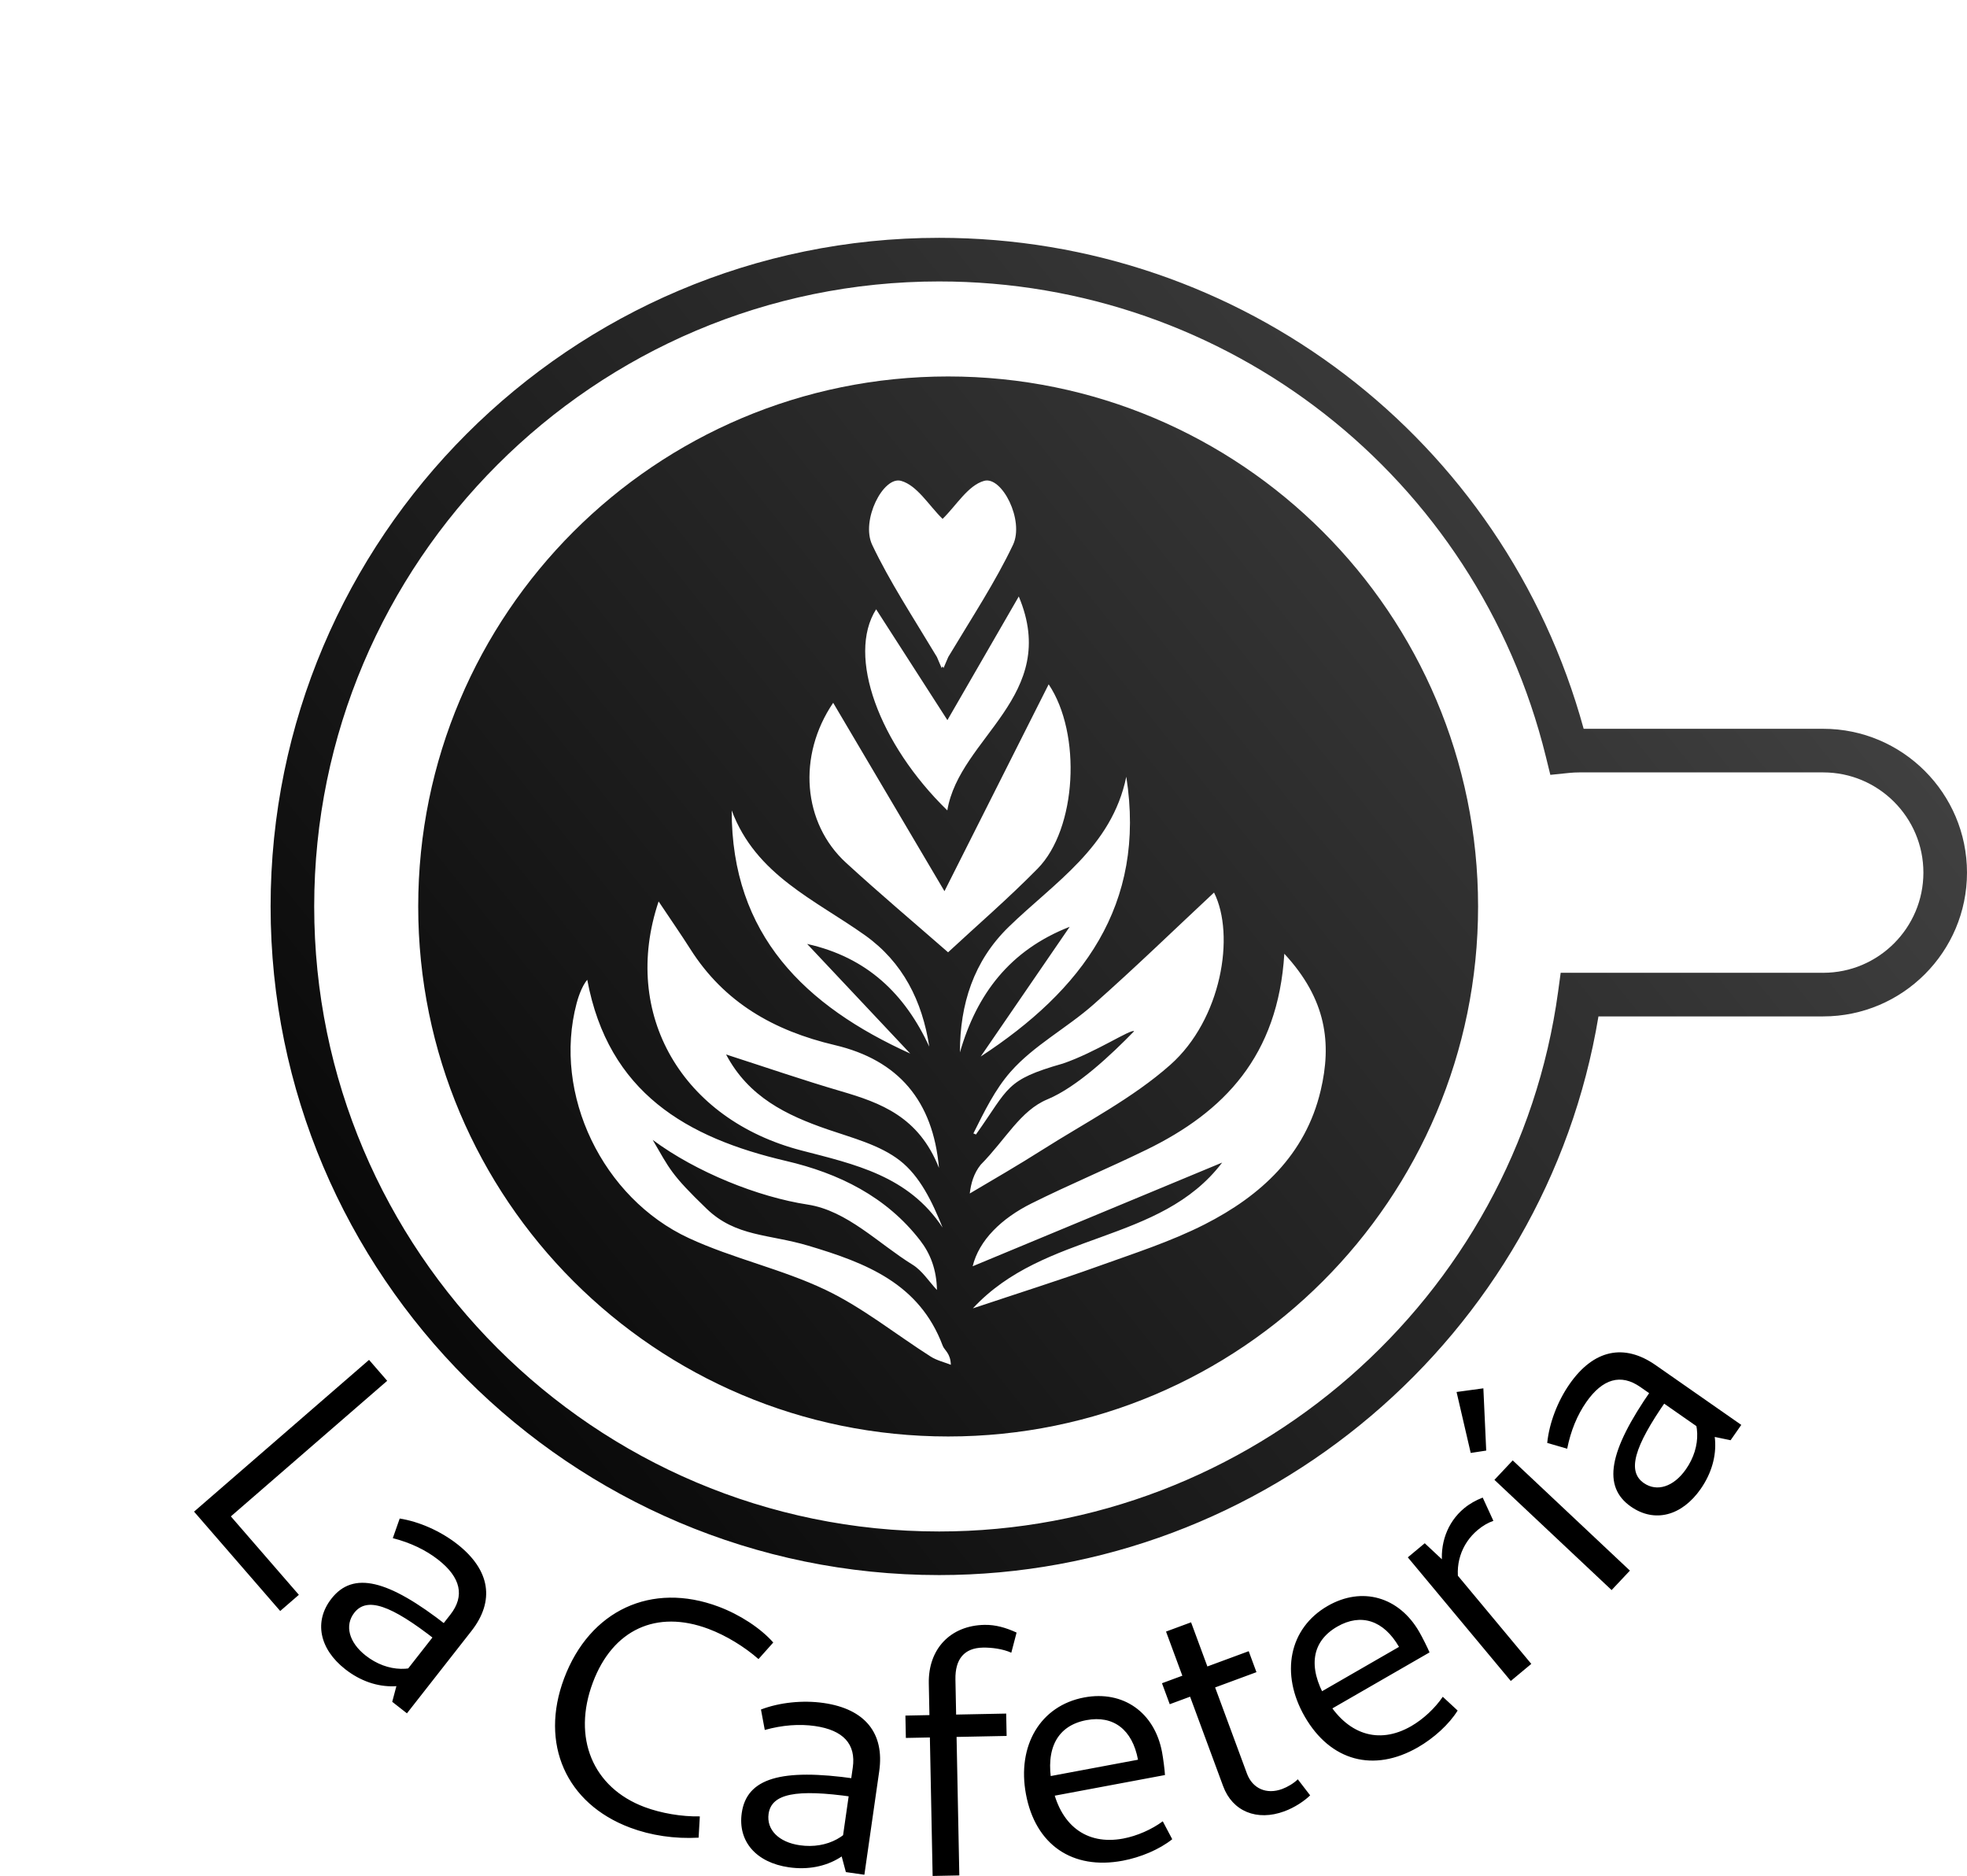 <?xml version="1.0" encoding="UTF-8" standalone="no"?>
<!-- Created with Inkscape (http://www.inkscape.org/) -->

<svg
   version="1.1"
   id="svg1"
   width="392.916"
   height="374.674"
   viewBox="0 0 392.916 374.674"
   xmlns:xlink="http://www.w3.org/1999/xlink"
   xmlns="http://www.w3.org/2000/svg"
   xmlns:svg="http://www.w3.org/2000/svg">
  <defs
     id="defs1">
    <linearGradient
       id="linearGradient115">
      <stop
         style="stop-color:#000000;stop-opacity:1"
         offset="0"
         id="stop115" />
      <stop
         style="stop-color:#4d4d4d;stop-opacity:1;"
         offset="1"
         id="stop116" />
    </linearGradient>
    <linearGradient
       xlink:href="#linearGradient115"
       id="linearGradient114"
       x1="534.638"
       y1="761.957"
       x2="870.107"
       y2="492.923"
       gradientUnits="userSpaceOnUse" />
    <linearGradient
       xlink:href="#linearGradient115"
       id="linearGradient2"
       gradientUnits="userSpaceOnUse"
       x1="534.638"
       y1="761.957"
       x2="870.107"
       y2="492.923" />
    <linearGradient
       xlink:href="#linearGradient115"
       id="linearGradient3"
       gradientUnits="userSpaceOnUse"
       x1="534.638"
       y1="761.957"
       x2="870.107"
       y2="492.923" />
  </defs>
  <g
     id="g1"
     transform="translate(-526.931,-919.858)">
    <g
       id="g116">
      <g
         id="g111"
         transform="translate(49.739,474.435)"
         style="fill:url(#linearGradient114);fill-opacity:1">
        <path
           id="path49"
           d="m 841.385,639.715 h -52.44 l -0.513,3.767 c -8.381,61.464 -61.536,107.815 -123.645,107.815 -68.832,0 -124.831,-55.999 -124.831,-124.831 0,-68.832 55.999,-124.832 124.831,-124.832 57.589,0 107.423,39.011 121.187,94.871 l 0.905,3.676 3.767,-0.387 c 0.671,-0.068 1.356,-0.103 2.037,-0.103 h 48.703 c 11.036,0 20.013,8.977 20.013,20.012 0,11.035 -8.977,20.012 -20.013,20.012 z m 0,-48.735 h -47.851 c -15.891,-57.916 -68.329,-98.057 -128.748,-98.057 -73.635,0 -133.54,59.907 -133.54,133.543 0,73.633 59.905,133.54 133.54,133.54 65.169,0 121.125,-47.703 131.705,-111.581 h 44.893 c 15.837,0 28.723,-12.884 28.723,-28.721 0,-15.839 -12.885,-28.723 -28.723,-28.723"
           style="fill:url(#linearGradient2);fill-opacity:1;fill-rule:nonzero;stroke:none;stroke-width:0.133" />
        <path
           id="path50"
           d="m 741.005,663.213 c -3.031,12.873 -11.987,21.057 -23.188,26.755 -6.793,3.452 -14.165,5.808 -21.371,8.4 -7.581,2.725 -15.275,5.147 -24.916,8.367 14.337,-15.472 37.38,-12.792 49.793,-29.115 -17.139,7.121 -33.581,13.955 -49.837,20.709 1.264,-5.216 5.785,-9.581 11.743,-12.549 7.577,-3.777 15.412,-7.037 23.023,-10.752 15.447,-7.54 26.236,-18.684 27.488,-39.12 8.48,9.157 9.469,17.949 7.265,27.305 z m -51.495,-5.372 c -11.583,3.301 -10.68,4.777 -17.373,14.176 -0.165,-0.089 -0.335,-0.159 -0.509,-0.219 2.183,-4.368 4.319,-8.773 7.437,-12.319 4.631,-5.26 11.235,-8.727 16.567,-13.44 8.329,-7.361 16.312,-15.116 24.068,-22.353 4.276,8.533 1.483,25.345 -8.727,34.404 -7.575,6.72 -16.905,11.485 -25.548,16.972 -4.824,3.063 -9.748,5.911 -14.519,8.733 0.249,-2.049 0.792,-4.009 2.184,-5.745 5.032,-5.103 7.92,-10.811 13.328,-13.059 5.953,-2.473 12.84,-9.007 17.317,-13.605 -0.585,-0.535 -7.731,4.251 -14.225,6.455 z m -10.833,-27.285 c 9.139,-8.892 20.589,-15.897 23.496,-30.001 4.029,25.704 -8.915,42.696 -29.081,55.883 5.925,-8.637 11.851,-17.276 17.776,-25.913 -11.975,4.676 -18.588,13.475 -21.927,25.088 -0.005,-9.64 2.741,-18.251 9.736,-25.056 z m -15.577,85.809 c -6.991,-4.447 -13.549,-9.759 -20.96,-13.303 -8.767,-4.193 -18.536,-6.267 -27.359,-10.361 -17.169,-7.964 -27.252,-28.667 -22.401,-46.92 0.175,-0.657 0.915,-3.271 2.12,-4.669 4.209,22.572 19.9,31.563 39.709,36.181 10.492,2.447 20.028,7.101 26.816,15.913 2,2.596 3.252,5.767 3.329,9.865 -1.608,-1.712 -2.944,-3.865 -4.872,-5.055 -6.86,-4.237 -13.06,-10.803 -20.975,-12.013 -9.883,-1.513 -22.204,-6.444 -30.932,-12.911 3.389,5.799 3.616,6.857 10.781,13.759 5.829,5.615 12.48,5.033 20.308,7.371 11.465,3.423 22.177,7.515 26.843,19.987 0.336,0.899 1.549,1.469 1.623,3.797 -1.351,-0.536 -2.827,-0.873 -4.031,-1.641 z m -54.347,-90.901 c 2.573,3.855 4.515,6.64 6.331,9.504 6.783,10.692 16.701,16.324 28.869,19.188 12.695,2.988 19.629,11.135 20.801,24.524 -4.043,-10.229 -11.621,-12.988 -19.623,-15.327 -7.516,-2.196 -14.927,-4.757 -22.899,-7.324 4.481,8.481 12.027,12.125 20.319,14.979 4.959,1.705 10.401,3.096 14.396,6.208 3.991,3.109 6.449,8.188 8.531,13.387 -6.833,-10.361 -17.561,-12.639 -28.229,-15.411 -23.751,-6.172 -36.077,-27.149 -28.496,-49.728 z m 41.197,6.736 c 7.607,5.409 11.463,13.147 12.868,22.26 -4.855,-10.489 -12.392,-17.837 -24.396,-20.505 6.865,7.296 13.729,14.593 20.593,21.892 -20.991,-9.513 -35.711,-23.68 -35.664,-48.565 4.811,12.907 16.66,17.853 26.599,24.919 z m -6.329,-46.411 c 7.86,13.301 15.588,26.381 22.231,37.625 6.304,-12.513 13.537,-26.871 20.815,-41.316 6.619,9.876 5.627,28.848 -2.204,36.812 -5.833,5.935 -12.156,11.388 -17.888,16.711 -6.673,-5.835 -13.669,-11.721 -20.4,-17.897 -8.628,-7.915 -9.744,-21.349 -2.553,-31.935 z m 8.581,-18.677 c 4.984,7.751 9.773,15.196 14.237,22.139 4.245,-7.355 8.892,-15.401 14.257,-24.696 8.356,19.881 -11.861,28.12 -14.273,42.727 -13.629,-13.259 -20.124,-30.864 -14.221,-40.169 z m 4.983,-25.649 c 3.219,0.899 5.56,4.932 8.264,7.564 0.008,0 0.021,0.003 0.029,0.003 0.008,0 0.021,-0.003 0.029,-0.003 2.703,-2.632 5.045,-6.665 8.263,-7.564 3.561,-0.996 8.085,7.911 5.768,12.787 -3.483,7.331 -8.024,14.228 -12.923,22.384 -0.313,0.724 -0.625,1.447 -0.944,2.205 -0.065,-0.112 -0.128,-0.209 -0.193,-0.32 -0.065,0.111 -0.128,0.208 -0.193,0.32 -0.319,-0.759 -0.632,-1.481 -0.945,-2.205 -4.897,-8.156 -9.439,-15.053 -12.921,-22.384 -2.319,-4.876 2.205,-13.783 5.767,-12.787 z m 9.403,-20.853 c -58.464,0 -105.857,47.393 -105.857,105.857 0,58.461 47.393,105.856 105.857,105.856 58.463,0 105.856,-47.395 105.856,-105.856 0,-58.464 -47.393,-105.857 -105.856,-105.857"
           style="fill:url(#linearGradient3);fill-opacity:1;fill-rule:nonzero;stroke:none;stroke-width:0.133" />
      </g>
      <circle
         style="fill:none;stroke-width:18.898"
         id="path112"
         cx="738.432"
         cy="1094.138"
         r="172.705" />
      <path
         style="font-size:66.667px;line-height:3.7;font-family:Cantarell;-inkscape-font-specification:'Cantarell, Normal';letter-spacing:2px;text-orientation:sideways;stroke-width:4.491"
         d="m 565.695,1221.771 17.208,19.845 3.727,-3.232 -13.583,-15.664 31.228,-27.079 -3.625,-4.181 z m 39.585,37.98 2.939,2.302 12.869,-16.426 c 4.728,-6.035 3.791,-12.189 -2.821,-17.37 -3.306,-2.59 -7.574,-4.494 -11.495,-5.11 l -1.376,3.918 c 3.528,0.901 6.605,2.38 9.071,4.312 4.513,3.536 5.342,7.234 2.423,10.96 l -10.567,13.487 z m -9.385,-6.506 c 6.035,4.728 13.561,4.527 18.695,-0.513 l -0.946,-1.927 c -3.83,3.267 -9.308,3.124 -13.664,-0.288 -3.359,-2.631 -4.247,-6.038 -2.273,-8.556 2.508,-3.201 7.262,-1.594 16.236,5.437 l 2.261,-2.886 c -11.808,-9.251 -18.748,-10.878 -23.065,-5.367 -3.536,4.513 -2.439,10.031 2.757,14.101 z m 56.885,31.634 c 4.182,1.569 8.902,2.273 13.701,2.009 l 0.243,-4.252 c -3.589,0.077 -7.74,-0.626 -11.048,-1.868 -10.361,-3.888 -14.463,-13.83 -10.317,-24.878 3.959,-10.548 12.675,-14.611 23.099,-10.7 3.495,1.312 7.146,3.537 9.986,6.026 l 2.95,-3.308 c -2.551,-2.88 -6.67,-5.565 -10.914,-7.158 -13.419,-5.036 -25.765,0.727 -30.871,14.334 -4.896,13.045 0.376,24.992 13.171,29.794 z m 43.118,8.883 3.696,0.53 2.962,-20.655 c 1.088,-7.589 -2.793,-12.456 -11.108,-13.649 -4.157,-0.596 -8.806,-0.118 -12.512,1.304 l 0.761,4.083 c 3.508,-0.979 6.911,-1.231 10.013,-0.786 5.675,0.814 8.238,3.606 7.566,8.291 l -2.432,16.96 z m -11.379,-0.958 c 7.589,1.088 14.012,-2.84 15.948,-9.768 l -1.781,-1.198 c -1.69,4.741 -6.509,7.35 -11.987,6.565 -4.223,-0.606 -6.692,-3.115 -6.238,-6.282 0.577,-4.026 5.499,-5.003 16.784,-3.385 l 0.521,-3.63 c -14.848,-2.129 -21.675,-0.078 -22.669,6.851 -0.814,5.675 2.889,9.911 9.422,10.848 z m 28.708,1.73 5.332,-0.106 -0.777,-39.126 c -0.082,-4.133 1.809,-6.304 5.474,-6.377 1.733,-0.034 4.006,0.254 5.688,1.021 l 1.054,-4.022 c -2.086,-0.959 -4.166,-1.584 -6.432,-1.539 -6.799,0.135 -11.24,4.824 -11.103,11.69 z m -5.348,-27.566 20.129,-0.4 -0.089,-4.466 -20.129,0.4 z m 43.299,24.526 c 3.604,-0.674 7.376,-2.262 9.912,-4.297 l -1.891,-3.58 c -2.204,1.633 -5.149,2.93 -7.901,3.446 -7.405,1.386 -12.715,-2.707 -14.248,-10.898 -1.337,-7.143 1.138,-11.675 6.905,-12.755 5.373,-1.006 9.169,1.879 10.297,7.907 l -18.414,3.446 0.736,3.932 23.066,-4.317 c -0.053,-1.007 -0.351,-3.325 -0.584,-4.571 -1.484,-7.929 -7.744,-12.387 -15.542,-10.928 -8.781,1.643 -13.456,9.64 -11.641,19.338 1.889,10.091 9.279,15.152 19.305,13.275 z m 32.311,-9.872 c 2.064,-0.762 3.942,-2.025 5.15,-3.182 l -2.466,-3.211 c -0.776,0.784 -2.06,1.543 -3.123,1.935 -3.127,1.155 -5.93,-0.084 -7.039,-3.085 l -11.159,-30.204 -5.003,1.848 11.413,30.892 c 1.848,5.003 6.723,7.04 12.226,5.007 z m -22.899,-21.39 17.322,-6.4 -1.548,-4.19 -17.322,6.4 z m 49.583,8.605 c 3.177,-1.831 6.21,-4.579 7.928,-7.339 l -2.97,-2.751 c -1.538,2.271 -3.887,4.471 -6.313,5.869 -6.527,3.761 -12.894,1.659 -17.054,-5.561 -3.628,-6.296 -2.795,-11.393 2.288,-14.322 4.737,-2.729 9.273,-1.266 12.336,4.048 l -16.231,9.353 1.997,3.466 20.332,-11.717 c -0.384,-0.933 -1.433,-3.021 -2.066,-4.119 -4.028,-6.989 -11.411,-9.121 -18.285,-5.16 -7.74,4.46 -9.501,13.555 -4.575,22.103 5.126,8.895 13.776,11.221 22.613,6.128 z m 18.542,-13.247 4.098,-3.413 -15.787,-18.953 -5.496,-5.14 -3.381,2.816 z m -10.179,-18.679 c -1.168,-4.319 0.224,-8.689 3.605,-11.505 0.973,-0.811 2.023,-1.425 3.099,-1.8 l -2.133,-4.644 c -1.374,0.537 -2.621,1.228 -3.748,2.167 -3.33,2.773 -4.91,7.126 -4.279,11.633 z m 30.322,0.523 3.654,-3.885 -23.408,-22.014 -3.654,3.885 z m -25.049,-27.859 -0.57,-12.434 -5.354,0.73 2.826,12.176 z m 48.815,-2.067 2.136,-3.062 -17.113,-11.94 c -6.288,-4.387 -12.381,-3.11 -17.187,3.779 -2.403,3.445 -4.068,7.811 -4.466,11.76 l 3.989,1.157 c 0.704,-3.573 2.01,-6.726 3.803,-9.296 3.28,-4.702 6.927,-5.735 10.809,-3.026 l 14.052,9.803 z m -5.976,9.731 c 4.387,-6.288 3.769,-13.791 -1.547,-18.638 l -1.872,1.052 c 3.474,3.643 3.635,9.121 0.469,13.659 -2.441,3.499 -5.793,4.575 -8.417,2.744 -3.335,-2.327 -1.994,-7.162 4.529,-16.512 l -3.007,-2.098 c -8.583,12.302 -9.822,19.322 -4.082,23.327 4.702,3.28 10.151,1.879 13.927,-3.534 z"
         id="text113"
         aria-label="La Cafetería" />
      <circle
         style="fill:none;stroke:none;stroke-width:19.975;stroke-opacity:1"
         id="path116"
         cx="67.682"
         cy="1315.817"
         r="187.308"
         transform="matrix(-0.811,0.585,0.585,0.811,0,0)" />
    </g>
  </g>
</svg>
